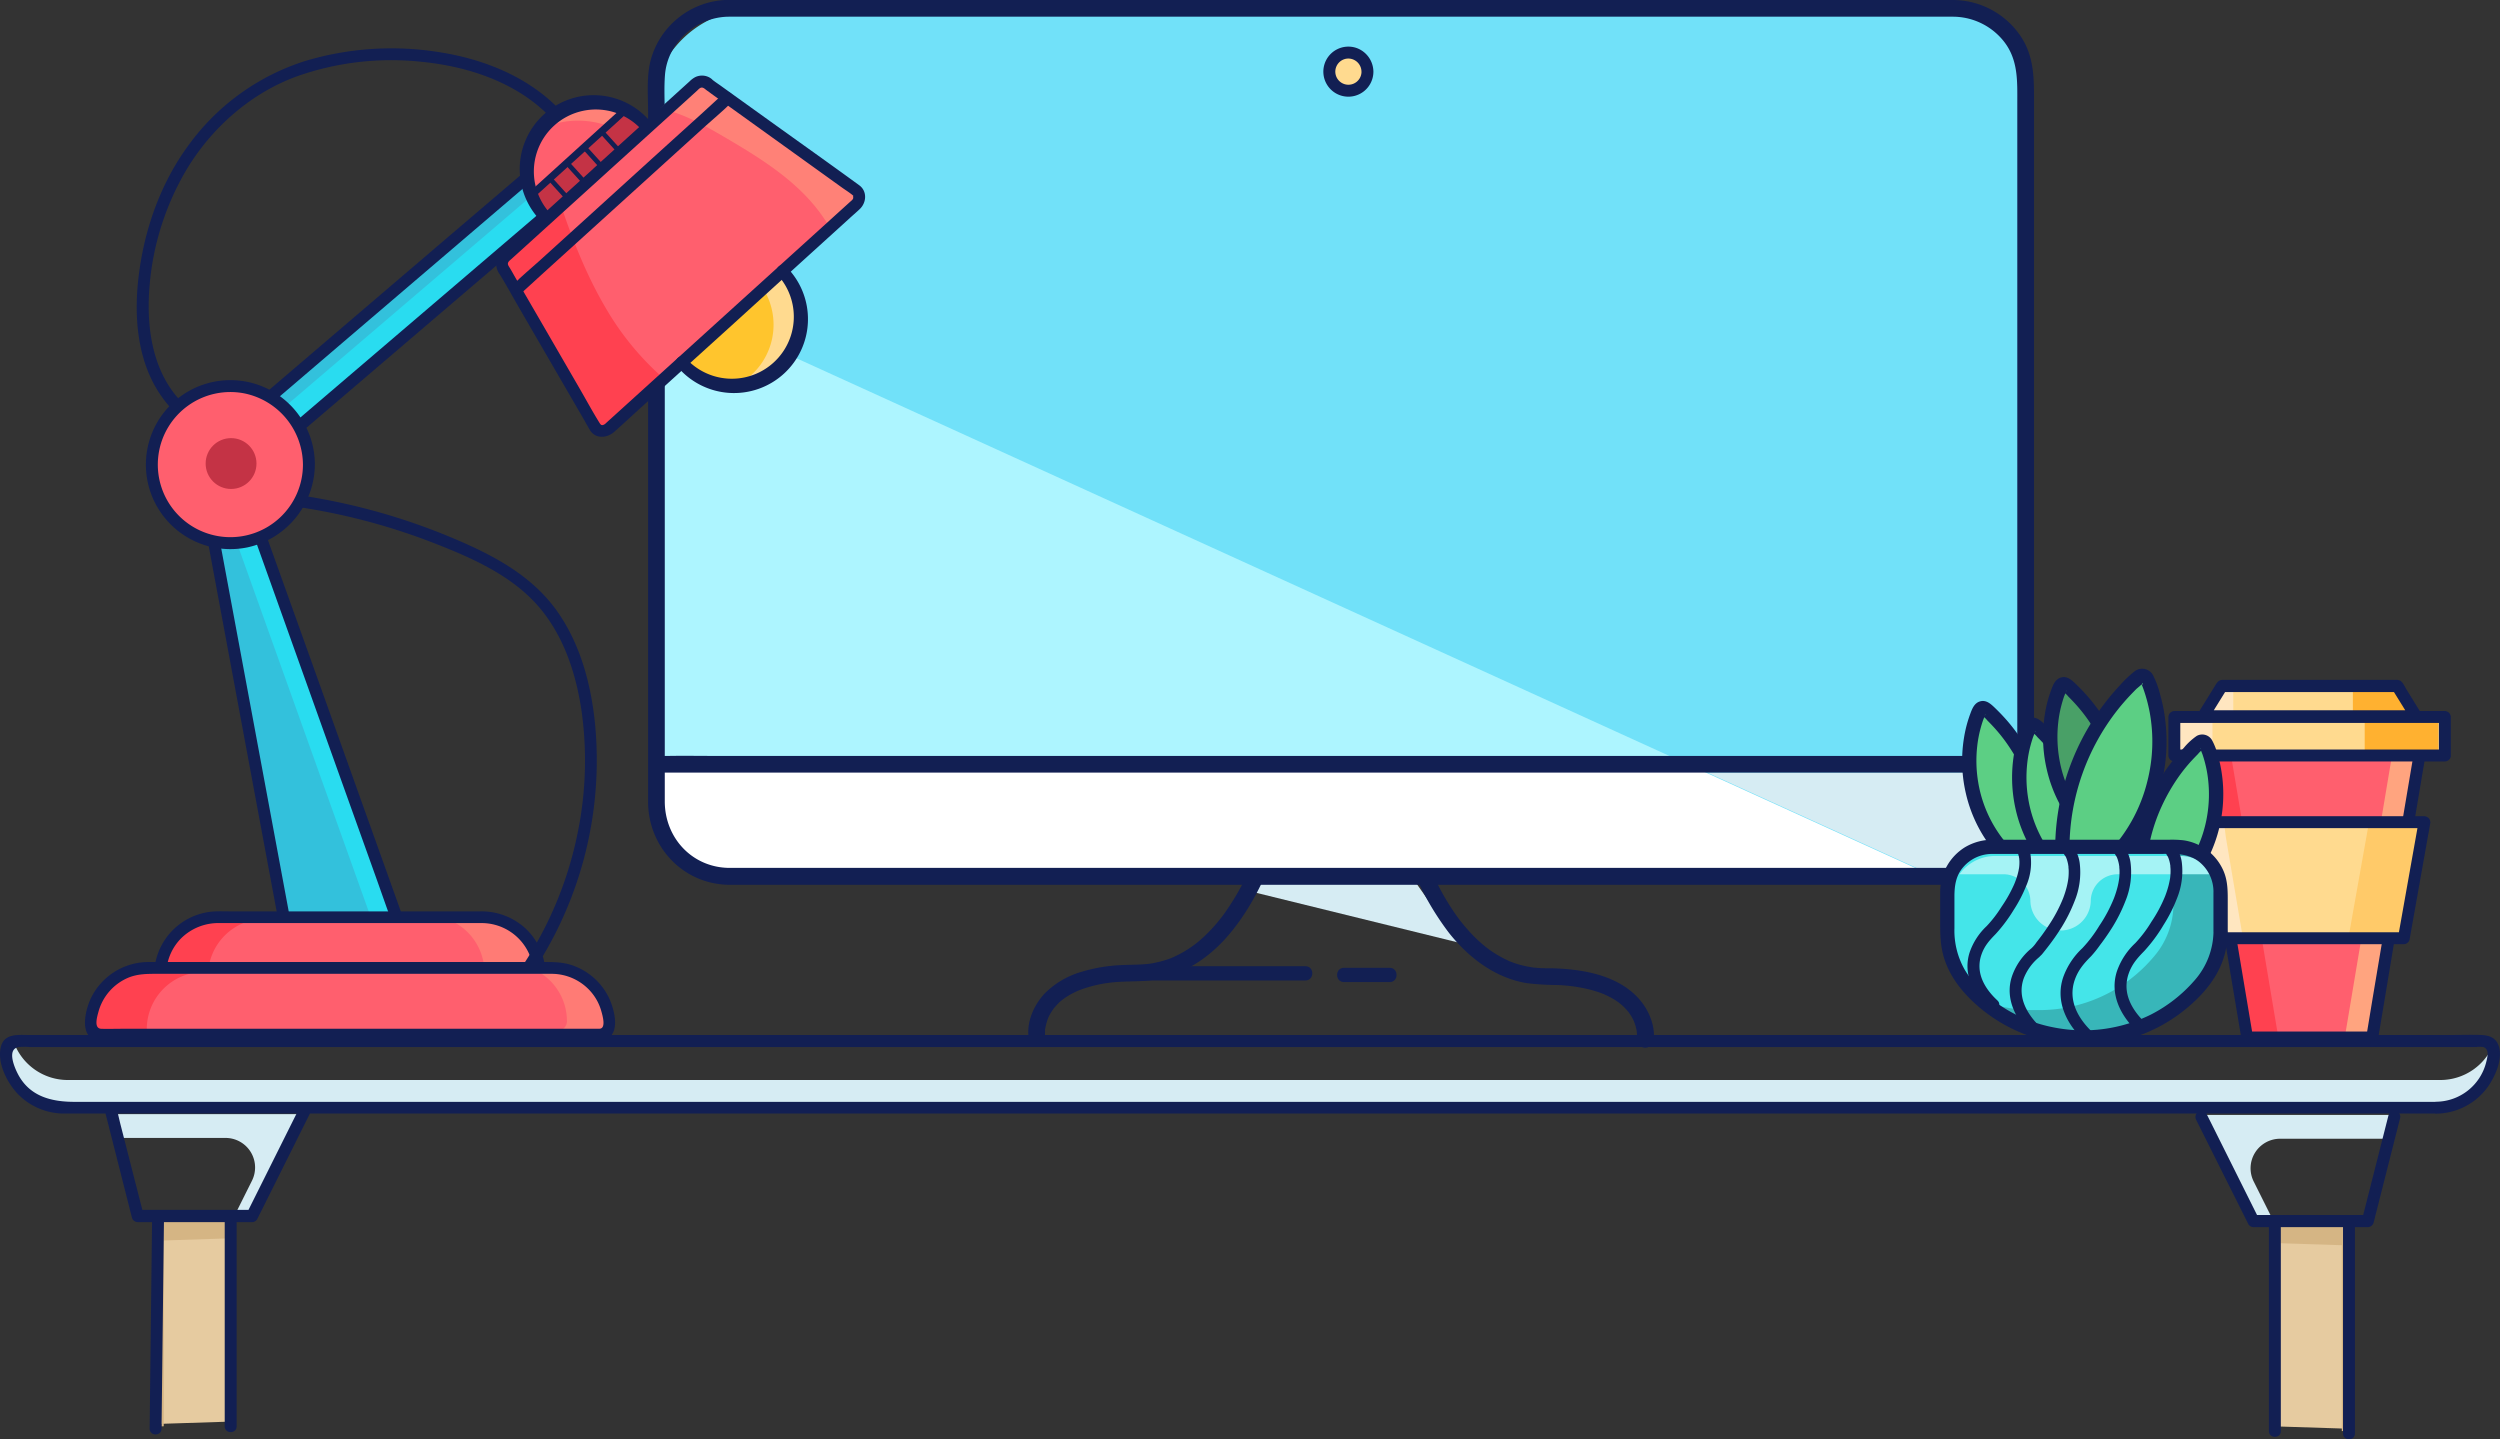 <svg xmlns="http://www.w3.org/2000/svg" viewBox="0 0 811.36 467.1"><rect x="0" y="0" width="811.36" height="467.1" fill="#333333" stroke="none"/><defs><style>.cls-1{fill:#ffda8f;}.cls-2{fill:#ffe6c0;}.cls-14,.cls-3{fill:#ffb130;}.cls-4{fill:#121f53;}.cls-5{fill:#ff5f6e;}.cls-6{fill:#ffa47f;}.cls-7{fill:#ff4150;}.cls-8{fill:#d6ecf3;}.cls-9{fill:#adf5ff;}.cls-10{fill:#fff;}.cls-11{fill:#71e1f9;}.cls-12{fill:#e6cba0;}.cls-13{fill:#d5b584;}.cls-14,.cls-20{opacity:0.4;}.cls-15{fill:#29dcf0;}.cls-16{fill:#33c1dc;}.cls-17{fill:#ffc52d;}.cls-18{opacity:0.5;}.cls-19{fill:#c43345;}.cls-21{fill:#5ccf84;}.cls-22{fill:#49a067;}.cls-23{fill:#44e5e9;}.cls-24{fill:#38b6b9;}.cls-25{fill:#a5f3f5;}</style></defs><title>Asset 410</title><g id="Layer_2" data-name="Layer 2"><g id="Layer_1-2" data-name="Layer 1"><polygon class="cls-1" points="784.05 232.46 715.07 232.46 720.34 222.63 778.98 222.63 784.05 232.46"/><polygon class="cls-2" points="719.12 224.15 716.29 233.97 724.79 233.97 724.79 224.15 719.12 224.15"/><polygon class="cls-3" points="763.61 222.93 763.61 232.76 782.4 232.76 779.56 222.93 763.61 222.93"/><path class="cls-4" d="M784,230.52h-69l1.67,2.91,6.08-9.82-1.67,1H778l-1.67-1,6.08,9.82c1.31,2.11,4.65.17,3.34-2l-4.7-7.59c-.54-.87-1.15-2.39-2.07-2.93a3,3,0,0,0-1.63-.26H722.64c-.48,0-1,0-1.44,0-1.42.08-1.92,1.28-2.58,2.33l-5.23,8.45a2,2,0,0,0,1.67,2.91h69C786.53,234.39,786.54,230.52,784,230.52Z"/><polygon class="cls-5" points="785.56 240.79 770.38 331.38 769.48 336.71 728.89 336.71 727.97 331.19 712.78 240.6 770.38 240.42 770.38 240.74 785.56 240.79"/><polygon class="cls-6" points="771.15 240.74 771.15 240.42 761.87 240.45 761.87 240.74 777.05 240.79 761.87 331.38 760.97 336.71 770.25 336.71 771.15 331.38 786.33 240.79 771.15 240.74"/><polygon class="cls-7" points="723.35 240.86 770.89 240.71 770.89 240.68 713.3 240.86 728.48 331.45 729.41 336.97 739.47 336.97 738.54 331.45 723.35 240.86"/><polygon class="cls-8" points="404.67 289.01 473.13 305.85 440.67 259.67 404.67 289.01"/><path class="cls-4" d="M412.34,262.27a94.14,94.14,0,0,1-3.87,12.8q-.52,1.41-1.07,2.8-.3.75-.61,1.5c-.08.2-.26.61-.07.17l-.4.93q-1.38,3.18-3,6.25c-1.12,2.16-2.34,4.27-3.65,6.32q-1,1.54-2,3-.52.72-1.05,1.43l-.31.4s.23-.29,0,0l-.71.89a52,52,0,0,1-5,5.36q-.7.64-1.42,1.25l-.68.56c-.11.09-.82.64-.44.36q-1.5,1.15-3.11,2.14a35.27,35.27,0,0,1-3.21,1.76,20.82,20.82,0,0,1-3,1.23,32,32,0,0,1-3.76,1,20.47,20.47,0,0,1-3.4.5c-3.58.28-7.17.13-10.75.52A50.83,50.83,0,0,0,351,315.4a27.61,27.61,0,0,0-12,7.08c-3.28,3.52-5.57,8.52-5.26,13.42,0,.07,0,.15,0,.22a2.79,2.79,0,0,0,2.71,2.71,2.72,2.72,0,0,0,2.71-2.71,7.49,7.49,0,0,1,0-.88c0-.33,0-.66,0-1s.05-.39.06-.59-.14.82,0,.26c0-.13,0-.26.06-.39a21,21,0,0,1,.93-3.24c.12-.34-.3.63,0,0l.18-.38q.25-.52.54-1t.56-.9l.31-.45c.08-.11.49-.65.22-.31s.14-.16.21-.24l.39-.45q.45-.5.93-1t1-.88c.11-.09.78-.62.22-.19l.66-.48a24,24,0,0,1,2.73-1.65c.5-.26,1-.5,1.52-.73l.26-.11.15-.06,1-.38a42.17,42.17,0,0,1,8.68-2.09c3.59-.49,7.24-.41,10.87-.59,10.76-.54,20.22-6.09,27.28-14,6.53-7.34,11.18-16.12,14.79-25.2a93.2,93.2,0,0,0,4.85-15.26l.05-.24a2.77,2.77,0,0,0-1.89-3.33,2.73,2.73,0,0,0-3.33,1.89Z"/><path class="cls-4" d="M452.88,264.83a94,94,0,0,0,3.84,12.71,91.76,91.76,0,0,0,13.5,25.17c6.3,8,15,14.68,25.26,16.36a85.08,85.08,0,0,0,9.9.61,52.6,52.6,0,0,1,9.88,1.31,38,38,0,0,1,4.15,1.23l.87.33a2.46,2.46,0,0,1,.41.17c.55.25,1.1.51,1.64.79a24,24,0,0,1,2.73,1.65l.66.48c-.42-.32-.05,0,.15.13.36.31.71.61,1.05.94s.59.59.87.9l.4.45c.09.11.52.65.26.31s.12.16.18.25l.31.45q.34.5.64,1t.47.89l.21.44c.28.58-.14-.41,0,0,.2.57.42,1.12.58,1.71a16,16,0,0,1,.36,1.59c.08.45,0,.81,0,0a5.81,5.81,0,0,0,.06.63c0,.55,0,1.1,0,1.65a2,2,0,0,1,0,.22A2.72,2.72,0,0,0,534,340a2.77,2.77,0,0,0,2.71-2.71c.44-3.86-1.18-8.27-3.39-11.35-6.6-9.21-19-11.41-29.58-11.69-1.61,0-3.22,0-4.82-.13l-1-.09-.54-.06c.06,0,.37.05.05,0q-1-.15-2-.35a32,32,0,0,1-3.76-1c-.57-.19-1.12-.41-1.68-.63a2.5,2.5,0,0,1-.41-.18l-1-.48a36.56,36.56,0,0,1-6.2-3.85c.38.29-.36-.29-.44-.36l-.58-.48q-.77-.65-1.52-1.34-1.35-1.24-2.6-2.59t-2.5-2.87l-.56-.69c-.27-.34.08.12-.28-.36s-.76-1-1.13-1.53c-1.43-2-2.76-4.09-4-6.23s-2.28-4.18-3.3-6.33q-.74-1.56-1.43-3.15l-.31-.72.06.14-.17-.41q-.31-.75-.61-1.5a143.39,143.39,0,0,1-4.89-15.36c0-.08,0-.16-.05-.24a2.71,2.71,0,0,0-5.22,1.44Z"/><path class="cls-4" d="M367.75,318.21h55.9c3,0,3-4.64,0-4.64h-55.9c-3,0-3,4.64,0,4.64Z"/><path class="cls-4" d="M436.2,318.73H451c3,0,3-4.64,0-4.64H436.2c-3,0-3,4.64,0,4.64Z"/><rect class="cls-9" x="214.72" y="2.89" width="444.37" height="281.67" rx="33.87" ry="33.87"/><path class="cls-10" d="M656.66,250.22v15.6c.49,16-15.29,16.69-34,16.69H246.26c-18.68,0-30.5.48-34-16.69v-15.6Z"/><path class="cls-11" d="M655.72,36.86V250.59c3,26.7-12.51,31-28.73,33.56L211.35,94.79V36.86a34.07,34.07,0,0,1,34-34H621.75C640.43,2.89,660.24,5.81,655.72,36.86Z"/><path class="cls-8" d="M809.36,338.62A18.63,18.63,0,0,1,792,350.51H21.94A18.63,18.63,0,0,1,4.63,338.62a3.09,3.09,0,0,0-1.25,2.48h0a18.62,18.62,0,0,0,18.56,18.56H792a18.62,18.62,0,0,0,18.56-18.56h0A3.09,3.09,0,0,0,809.36,338.62Z"/><path class="cls-4" d="M790.69,357.6H24.28c-7.48,0-14.72-1.66-18.55-9.19-1.32-2.6-3.41-8,.36-8.6a23.41,23.41,0,0,1,3.62,0H803.62a8.65,8.65,0,0,1,2.33,0c2.06.7,1.33,3.34.91,5a16.92,16.92,0,0,1-16.17,12.75c-2.48.08-2.49,3.94,0,3.87a20.94,20.94,0,0,0,15.88-7.6c2.84-3.48,6.16-10.27,4.19-14.85-1-2.39-3.21-3-5.5-3.08-3.28-.11-6.58,0-9.86,0H9.43c-3.57,0-8.13-.63-9.19,4-1.17,5.14,2.08,11.48,5.5,15.1a21,21,0,0,0,14.85,6.4c.53,0,1.07,0,1.6,0,11.21,0,22.43,0,33.64,0H790.69C793.18,361.47,793.19,357.6,790.69,357.6Z"/><polyline class="cls-12" points="50.82 394.85 50.82 462.14 74.86 461.37 74.86 394.08"/><polygon class="cls-13" points="53.14 402.59 76.41 401.84 76.41 394.85 52.37 395.63 52.37 462.92 53.14 462.89 53.14 402.59"/><path class="cls-8" d="M35.32,361.58l2,7.73H73.2a9.59,9.59,0,0,1,8.58,13.87L75.63,395.5H81L98,361.58Z"/><path class="cls-4" d="M34.23,361.32,41.76,391l1.07,4.22a2,2,0,0,0,1.86,1.42H81.82a1.92,1.92,0,0,0,1.67-1L98.29,366l2.13-4.26c1.11-2.22-2.23-4.18-3.34-2l-14.8,29.65-2.13,4.26,1.67-1H44.7l1.86,1.42L39,364.52,38,360.3c-.61-2.41-4.34-1.39-3.73,1Z"/><path class="cls-4" d="M49.35,396.38l-.27,22.75-.42,36.24-.1,8.29c0,2.49,3.84,2.54,3.87,0L52.69,441l.42-36.24.1-8.29c0-2.49-3.84-2.54-3.87,0Z"/><path class="cls-4" d="M72.93,395.63v67.29c0,2.49,3.87,2.49,3.87,0V395.63c0-2.49-3.87-2.49-3.87,0Z"/><polyline class="cls-12" points="762.34 396.4 762.34 463.69 738.3 462.92 738.3 395.63"/><polygon class="cls-13" points="760.02 404.13 736.75 403.39 736.75 396.4 760.79 397.17 760.79 464.46 760.02 464.44 760.02 404.13"/><path class="cls-8" d="M777.84,361.84l-2,7.73H740a9.59,9.59,0,0,0-8.58,13.87l6.15,12.31h-5.42l-16.93-33.91Z"/><path class="cls-4" d="M775.2,361.84l-7.53,29.69-1.07,4.22,1.86-1.42H731.34l1.67,1-14.8-29.65-2.13-4.26c-1.11-2.23-4.45-.27-3.34,2L727.54,393l2.13,4.26a1.92,1.92,0,0,0,1.67,1h37.13a2,2,0,0,0,1.86-1.42l7.53-29.69,1.07-4.22c.61-2.41-3.12-3.44-3.73-1Z"/><path class="cls-4" d="M760.41,397.95v67.29c0,2.49,3.87,2.49,3.87,0V397.95c0-2.49-3.87-2.49-3.87,0Z"/><path class="cls-4" d="M736.36,397.17v67.29c0,2.49,3.87,2.49,3.87,0V397.17c0-2.49-3.87-2.49-3.87,0Z"/><path class="cls-4" d="M784.08,240.28l-1.68,10-4,23.73-4.63,27.63-3.69,22L768.37,334,768,336.2l1.86-1.42H729.28l1.86,1.42-1.8-10.74-3.45-20.6-4.62-27.57-4.15-24.77-1.39-8.3c-.22-1.29-.32-2.68-.66-3.95,0-.06,0-.12,0-.18l-1.86,2.45,19.44-.06,31-.1,7.15,0-1.93-1.93v.32a2,2,0,0,0,1.93,1.93l15.18,0c2.49,0,2.49-3.86,0-3.87l-15.18,0,1.93,1.93v-.32a2,2,0,0,0-1.93-1.93l-19.44.06-31,.1-7.15,0a2,2,0,0,0-1.86,2.45L713,251.2l4,23.64,4.65,27.75,3.7,22.07,1.75,10.43.36,2.14a1.94,1.94,0,0,0,1.86,1.42h40.59a2,2,0,0,0,1.86-1.42l1.78-10.62L777,305.85l4.6-27.46,4.13-24.65c.68-4.08,1.41-8.16,2.05-12.25l0-.18C788.22,238.87,784.49,237.82,784.08,240.28Z"/><rect class="cls-1" x="705.67" y="232.69" width="87.79" height="12.5"/><rect class="cls-2" x="707.21" y="234.62" width="10.83" height="12.5"/><rect class="cls-3" x="767.45" y="233.07" width="23.91" height="12.5"/><path class="cls-4" d="M793.45,243.26H705.67l1.93,1.93v-12.5l-1.93,1.93h87.79l-1.93-1.93v12.5c0,2.49,3.87,2.49,3.87,0v-12.5a2,2,0,0,0-1.93-1.93H705.67a2,2,0,0,0-1.93,1.93v12.5a2,2,0,0,0,1.93,1.93h87.79C795.94,247.12,795.94,243.26,793.45,243.26Z"/><polygon class="cls-1" points="713.61 270.84 719.28 304.36 780.12 304.36 786.83 266.72 713.09 266.72 713.61 270.84"/><polygon class="cls-14" points="768.78 267.23 762.08 304.87 779.09 304.87 785.79 267.23 768.78 267.23"/><polygon class="cls-2" points="721.86 267.49 715.15 267.49 715.67 271.62 721.34 305.13 728.04 305.13 722.37 271.62 721.86 267.49"/><path class="cls-4" d="M711.74,271.49l5,29.29.72,4.23a1.94,1.94,0,0,0,1.86,1.42h60.85A2,2,0,0,0,782,305l5.87-33,.83-4.65a2,2,0,0,0-1.86-2.45H713.09a1.94,1.94,0,0,0-1.93,1.93l.52,4.13a2,2,0,0,0,1.93,1.93,2,2,0,0,0,1.93-1.93l-.52-4.13-1.93,1.93h73.74L785,266.33l-5.87,33-.83,4.65,1.86-1.42H719.28l1.86,1.42-5-29.29-.72-4.23C715.06,268,711.33,269,711.74,271.49Z"/><path class="cls-8" d="M554.06,250.73h86.65a44,44,0,0,0,8.68,24.62h-1.47a14.4,14.4,0,0,0-12.58,7.45c-3.28.18-6.78.21-10.4.22Z"/><path class="cls-4" d="M634,281.67H247.71c-3.61,0-7.22,0-10.83,0-12.1,0-21.12-9.63-21.13-21.57q0-9,0-18V37.7c0-4.44-.28-9,.07-13.42.85-10.6,10.16-18.74,20.64-18.86H633.63a21.16,21.16,0,0,1,16.17,7.36c5.3,6.16,4.9,13.42,4.9,20.86V258.28c0,1.51.05,3-.07,4.54-.87,10.62-10.15,18.72-20.63,18.86-3.48,0-3.49,5.46,0,5.41a26.53,26.53,0,0,0,25-18.53,32,32,0,0,0,1.13-9.59V33.64c0-7.86.21-15.44-4.63-22.31A26.6,26.6,0,0,0,633.87,0H238.29c-1,0-2.06,0-3.08,0a26.47,26.47,0,0,0-24.07,19.65c-1.35,5.33-.81,11.35-.81,16.8V242q0,9.08,0,18.16c0,14.71,11.37,26.81,26.28,27,3.26,0,6.52,0,9.77,0H634C637.47,287.09,637.48,281.67,634,281.67Z"/><circle class="cls-1" cx="437.74" cy="23.08" r="6.19"/><path class="cls-4" d="M441.87,23.21A4.25,4.25,0,1,1,437.61,19a4.3,4.3,0,0,1,4.25,4.25c.07,2.48,3.94,2.49,3.87,0a8.26,8.26,0,0,0-5.43-7.66,8.12,8.12,0,0,0-9.65,11.85,8.12,8.12,0,0,0,15.08-4.19C445.8,20.72,441.94,20.72,441.87,23.21Z"/><rect class="cls-15" x="60.2" y="92.52" width="146.1" height="13.4" transform="translate(-32.51 110.35) rotate(-40.51)"/><rect class="cls-16" x="57.51" y="93.51" width="146.1" height="5.11" transform="translate(-31.11 107.84) rotate(-40.51)"/><path class="cls-4" d="M83.69,149.62,75,139.44v2.73l11-9.43L112.6,110l32.07-27.4,27.72-23.69,9.14-7.81c1.42-1.22,3-2.36,4.34-3.71.06-.06.13-.11.19-.16h-2.73L192,57.45V54.71l-11,9.43L154.41,86.86l-32.07,27.4L94.62,137.94l-9.14,7.81c-1.44,1.23-3,2.4-4.34,3.71l-.19.16c-1.9,1.62.85,4.34,2.73,2.73l11-9.43,26.59-22.72,32.07-27.4L181.1,69.12l9.14-7.81c1.44-1.23,3-2.4,4.34-3.71l.19-.16a2,2,0,0,0,0-2.73l-8.7-10.18a2,2,0,0,0-2.73,0l-11,9.43L145.71,76.67l-32.07,27.4L85.92,127.76l-9.14,7.81c-1.44,1.23-3,2.4-4.34,3.71l-.19.16a2,2,0,0,0,0,2.73L81,152.36C82.57,154.25,85.3,151.51,83.69,149.62Z"/><rect class="cls-15" x="92.71" y="161.39" width="13.4" height="146.1" transform="translate(-73.14 47.16) rotate(-19.68)"/><polygon class="cls-16" points="122.5 303.76 95.36 314.41 68.5 167.91 73.31 166.19 122.5 303.76"/><path class="cls-4" d="M129.16,298.59,99,310.91l-4.31,1.76L97.09,314,94.37,299.4l-6.53-35.13-7.9-42.51L73.1,185l-2.25-12.12c-.35-1.89-.56-3.9-1.07-5.76,0-.08,0-.17,0-.25l-1.35,2.38L81,164.75l-2.38-1.35,4.89,13.66L95.28,210l14.2,39.72L121.76,284c2,5.56,3.9,11.16,6,16.69l.08.24c.83,2.33,4.57,1.32,3.73-1l-4.89-13.66-11.78-32.93-14.2-39.72L88.4,179.3c-2-5.56-3.9-11.16-6-16.69l-.08-.24A2,2,0,0,0,80,161l-12.61,4.51A2,2,0,0,0,66,167.91l2.72,14.63,6.53,35.13,7.9,42.51L90,296.93,92.25,309c.35,1.91.61,3.87,1.07,5.76,0,.08,0,.17,0,.25a1.94,1.94,0,0,0,2.38,1.35l30.14-12.32,4.31-1.76a2,2,0,0,0,1.35-2.38A2,2,0,0,0,129.16,298.59Z"/><path class="cls-17" d="M253.33,87.22a22,22,0,0,1-32.66,29.61"/><path class="cls-1" d="M253.85,87.22l-6.51,5.91a22.06,22.06,0,0,1-6.15,30.63,22,22,0,0,0,12.67-36.54Z"/><path class="cls-5" d="M177.81,71.23a22,22,0,1,1,32.66-29.61"/><g class="cls-18"><path class="cls-6" d="M211.25,40.84l-5,4.52A40.69,40.69,0,0,0,198,41.11a28.72,28.72,0,0,0-19.13-.6c.39-.41.79-.81,1.22-1.19A22,22,0,0,1,211.25,40.84Z"/></g><path class="cls-5" d="M194.55,56l31.71-28.75a3.1,3.1,0,0,1,4.37.21l48,34.47a3.1,3.1,0,0,1-.21,4.37l-40.11,36.37L198.16,139a3.1,3.1,0,0,1-4.37-.21l-29.62-51.1a3.1,3.1,0,0,1,.21-4.37l31.71-28.75"/><path class="cls-19" d="M209.45,40.07,176.78,69.68a22,22,0,0,1-4-6.16l30.87-28A22,22,0,0,1,209.45,40.07Z"/><g class="cls-18"><path class="cls-6" d="M276.57,65l-8.15,7.39q-1.33-2.1-2.85-4.1C257.65,58,246.25,51,235,44.41c-5.87-3.43-11.85-6.83-18.4-8.62-.78-.21-1.58-.4-2.37-.56L224.46,26a3.1,3.1,0,0,1,4.37.21l48,34.47A3.1,3.1,0,0,1,276.57,65Z"/></g><path class="cls-7" d="M216,123.36,198.67,139a3.1,3.1,0,0,1-4.37-.21L164.68,87.73a3.1,3.1,0,0,1,.21-4.37l17.46-15.83c3.84,11.26,8.25,22.3,14.29,32.52A90.92,90.92,0,0,0,216,123.36Z"/><path class="cls-4" d="M195.41,57.37,221.2,34l5.09-4.62a7.2,7.2,0,0,1,.82-.74c.91-.59,1.52.14,2.23.66,3.35,2.46,6.75,4.85,10.12,7.28l33.77,24.27c1.18.85,2.5,1.64,3.6,2.59.07.06.19.1.25.18-.2-.29-.15,0-.19.08s.06.45,0,.65a1.28,1.28,0,0,1-.4.62c-.18.2-.41.37-.61.55l-11.2,10.15L236.94,100.8l-20.8,18.86-15.22,13.8-4.14,3.75a3.19,3.19,0,0,1-.7.57c-.74.35-1,.19-1.36-.3-2.33-3.71-4.41-7.6-6.61-11.39L176.8,106.55l-9.38-16.18c-.67-1.15-1.3-2.34-2-3.47-.51-.81-.93-1.37-.16-2.19.27-.28.59-.53.87-.79l28.22-25.58,2.6-2.36c1.85-1.68-.89-4.4-2.73-2.73L167.66,77.31,163,81.57a6.18,6.18,0,0,0-1.57,2,5.59,5.59,0,0,0,.65,5.3c2.18,3.48,4.13,7.13,6.2,10.69l21.26,36.66c.67,1.16,1.3,2.37,2,3.49,1.82,2.83,5.52,2.46,7.76.48,3.56-3.15,7-6.39,10.57-9.59l28.7-26L260.12,85l15.31-13.89C276.62,70,277.83,69,279,67.88c2.24-2.09,2.51-5.81-.12-7.74-9.59-7-19.34-13.9-29-20.84L234.26,28.08c-1-.74-2.11-1.43-3.1-2.23l-.07-.05c.13.1.18.1,0-.06a5.45,5.45,0,0,0-.83-.59,5.07,5.07,0,0,0-4.6-.13,7.69,7.69,0,0,0-1.83,1.36L195.38,52.17l-2.71,2.46c-1.85,1.68.89,4.4,2.73,2.73Z"/><line class="cls-10" x1="167.87" y1="93.73" x2="236.15" y2="31.82"/><path class="cls-4" d="M169.24,95.1,176,88.92l16.26-14.74,19.76-17.92,17-15.42c2.76-2.5,5.71-4.89,8.32-7.55l.12-.11c1.85-1.68-.89-4.4-2.73-2.73L228,36.63,211.72,51.37,192,69.29l-17,15.42c-2.76,2.5-5.71,4.89-8.32,7.55l-.12.11c-1.85,1.68.89,4.4,2.73,2.73Z"/><path class="cls-4" d="M178.41,69.09a20.11,20.11,0,1,1,29.93-26.88c1.69,1.83,4.42-.91,2.73-2.73a24,24,0,1,0-35.4,32.35c1.66,1.86,4.39-.88,2.73-2.73Z"/><path class="cls-4" d="M252.48,89.36a20.11,20.11,0,1,1-29.93,26.88c-1.69-1.83-4.42.91-2.73,2.73a24,24,0,1,0,35.4-32.35c-1.66-1.86-4.39.88-2.73,2.73Z"/><path class="cls-4" d="M173.67,63.77l26.55-24.07L204,36.23c1.11-1-.54-2.64-1.64-1.64L175.84,58.67,172,62.13c-1.11,1,.54,2.64,1.64,1.64Z"/><path class="cls-4" d="M178,58.62l5.28,5.83c.67.74,1.76-.36,1.09-1.09l-5.28-5.83c-.67-.74-1.76.36-1.09,1.09Z"/><path class="cls-4" d="M183.57,53.54l5.28,5.83c.67.74,1.76-.36,1.09-1.09l-5.28-5.83c-.67-.74-1.76.36-1.09,1.09Z"/><path class="cls-4" d="M189.17,48.46l5.28,5.83c.67.74,1.76-.36,1.09-1.09l-5.28-5.83c-.67-.74-1.76.36-1.09,1.09Z"/><path class="cls-4" d="M194.78,43.38l5.28,5.83c.67.74,1.76-.36,1.09-1.09l-5.28-5.83c-.67-.74-1.76.36-1.09,1.09Z"/><circle class="cls-5" cx="74.57" cy="151.2" r="25.49"/><path class="cls-4" d="M98.32,150.79a23.55,23.55,0,1,1-18.93-23.1,23.77,23.77,0,0,1,18.93,23.1c0,2.49,3.88,2.49,3.87,0a27.42,27.42,0,1,0-21.94,26.87,27.75,27.75,0,0,0,21.94-26.87C102.21,148.3,98.34,148.3,98.32,150.79Z"/><circle class="cls-19" cx="74.99" cy="150.44" r="8.25"/><path class="cls-4" d="M58.5,130c-9.31-10-11.09-24.48-9.93-37.54A88.11,88.11,0,0,1,61.1,54.12C69.27,41,81.53,30.27,96.1,24.87a91.81,91.81,0,0,1,40.72-4.81c13.3,1.31,27.1,5.49,37.57,14.08q1.91,1.57,3.66,3.32c1.76,1.76,4.5-1,2.73-2.73-10.14-10.11-24.13-15.59-38.09-17.78a97.6,97.6,0,0,0-43.56,2.82,74.62,74.62,0,0,0-38.05,27.5C52.49,59,47.3,73.19,45.28,87.51c-2,13.87-1.17,29.5,7.25,41.28a39.21,39.21,0,0,0,3.23,4c1.7,1.82,4.43-.92,2.73-2.73Z"/><path class="cls-5" d="M171.67,319.57H54.88a3.1,3.1,0,0,1-3.09-3.09h0a18.56,18.56,0,0,1,18.56-18.56H156.2a18.56,18.56,0,0,1,18.56,18.56h0A3.1,3.1,0,0,1,171.67,319.57Z"/><path class="cls-7" d="M67.51,316.73h0a18.56,18.56,0,0,1,18.56-18.56h-16a18.56,18.56,0,0,0-18.56,18.56h0a3.1,3.1,0,0,0,3.09,3.09h16A3.1,3.1,0,0,1,67.51,316.73Z"/><g class="cls-20"><path class="cls-6" d="M157.23,315.7h0a18.56,18.56,0,0,0-18.56-18.56h16a18.56,18.56,0,0,1,18.56,18.56h0a3.1,3.1,0,0,1-3.09,3.09h-16A3.1,3.1,0,0,0,157.23,315.7Z"/></g><path class="cls-4" d="M171.93,317.38H69.59c-4.73,0-9.51.21-14.24,0-1.77-.08-1.42-2-1.25-3.3a16.68,16.68,0,0,1,4.63-9.5,17.18,17.18,0,0,1,12.57-5h79.81c1.75,0,3.5,0,5.26,0a16.87,16.87,0,0,1,15.14,9.53A16.24,16.24,0,0,1,173,314c.14,1.06.62,3.3-1,3.39-2.48.13-2.49,4,0,3.87a5.15,5.15,0,0,0,4.8-3.54c.57-1.87.13-4.18-.28-6a20.45,20.45,0,0,0-5.85-10.29,21.09,21.09,0,0,0-14.73-5.65H74.47c-1.87,0-3.78-.09-5.65.08A20.74,20.74,0,0,0,51.07,310c-1.15,3.55-2.13,9.2,2.28,10.9a6.48,6.48,0,0,0,2.41.35H171.93C174.42,321.25,174.42,317.38,171.93,317.38Z"/><path class="cls-5" d="M194.27,336.07H32.19A3.1,3.1,0,0,1,29.1,333h0a18.56,18.56,0,0,1,18.56-18.56H178.8A18.56,18.56,0,0,1,197.36,333h0A3.1,3.1,0,0,1,194.27,336.07Z"/><g class="cls-20"><path class="cls-6" d="M178.64,312.87H165.39A18.56,18.56,0,0,1,184,331.43h0a3.1,3.1,0,0,1-3.09,3.09h13.25a3.1,3.1,0,0,0,3.09-3.09h0A18.56,18.56,0,0,0,178.64,312.87Z"/></g><path class="cls-7" d="M47.64,334h0A18.56,18.56,0,0,1,66.2,315.44H48A18.56,18.56,0,0,0,29.46,334h0a3.1,3.1,0,0,0,3.09,3.09H50.73A3.1,3.1,0,0,1,47.64,334Z"/><path class="cls-4" d="M194.62,333.88H39.19c-2.11,0-4.25.09-6.36,0-2.49-.11-1.28-4-.87-5.53a16.79,16.79,0,0,1,9.57-11c3.19-1.35,6.42-1.3,9.77-1.3H179.15a16.87,16.87,0,0,1,12.78,6,16.38,16.38,0,0,1,3.27,6.28c.32,1.17,1.59,5.41-.58,5.53-2.48.13-2.49,4,0,3.87,7.35-.4,5-9.83,2.92-14.08a20.64,20.64,0,0,0-12-10.43c-3.29-1.1-6.63-1-10-1H48.5a20.78,20.78,0,0,0-19.15,12.06c-1.87,4.19-3.89,13.17,3.21,13.46.42,0,.85,0,1.27,0H194.62C197.11,337.75,197.11,333.88,194.62,333.88Z"/><path class="cls-4" d="M97.47,164.66A204.06,204.06,0,0,1,140.16,176c12.52,4.84,25.83,10.59,34.76,21,8.13,9.49,12.13,21.91,13.87,34.1a116.41,116.41,0,0,1-1.38,39.52,120.72,120.72,0,0,1-17.15,41.82c-1.36,2.09,2,4,3.34,2a124.15,124.15,0,0,0,19.54-79.29c-1.26-12.83-4.7-25.9-12.18-36.58-8.19-11.68-20.66-18.28-33.5-23.72A205.26,205.26,0,0,0,98.5,160.93a2,2,0,0,0-2.38,1.35,2,2,0,0,0,1.35,2.38Z"/><path class="cls-4" d="M215.18,250.75H638.33c5.71,0,11.44.11,17.15,0h.75c3.48,0,3.49-5.41,0-5.41H233.08c-5.71,0-11.44-.11-17.15,0h-.75c-3.48,0-3.49,5.41,0,5.41Z"/><path class="cls-21" d="M650.36,277.85a43.75,43.75,0,0,1-8.29-45c.28-.69.72-1.48,1.46-1.52a2,2,0,0,1,1.34.68,60.09,60.09,0,0,1,19.46,43.62"/><path class="cls-4" d="M652,274.66a41.06,41.06,0,0,1-10-20.86,42.16,42.16,0,0,1-.31-11.57,37.7,37.7,0,0,1,1-5.48q.39-1.5.9-3a14.06,14.06,0,0,0,.54-1.46c.2-.89.41,0-.26-.13l-1.17-.32a8.89,8.89,0,0,1,2.3,2q1,1,2,2.08a53.33,53.33,0,0,1,3.81,4.65,60.63,60.63,0,0,1,6,10.32A57.13,57.13,0,0,1,662,274.12c0,3,4.67,3,4.64,0a62.87,62.87,0,0,0-15.25-40.24q-1.75-2-3.69-3.89c-1.39-1.34-3-3-5.11-2.35-1.89.55-2.59,2.51-3.2,4.17a40.37,40.37,0,0,0-1.48,5,46.68,46.68,0,0,0,.1,20.68,45.33,45.33,0,0,0,10.69,20.43c2,2.21,5.3-1.08,3.28-3.28Z"/><path class="cls-21" d="M666.61,283.26a43.75,43.75,0,0,1-8.29-45c.28-.69.72-1.48,1.46-1.52a2,2,0,0,1,1.34.68,60.09,60.09,0,0,1,19.46,43.62"/><path class="cls-4" d="M668.25,280.07a41.06,41.06,0,0,1-10-20.86,42.16,42.16,0,0,1-.31-11.57,37.7,37.7,0,0,1,1-5.48q.39-1.5.9-3a14.06,14.06,0,0,0,.54-1.46c.2-.89.41,0-.26-.13l-1.17-.32a8.89,8.89,0,0,1,2.3,2q1,1,2,2.08a53.33,53.33,0,0,1,3.81,4.65,60.63,60.63,0,0,1,6,10.32,57.13,57.13,0,0,1,5.15,23.22c0,3,4.67,3,4.64,0a62.87,62.87,0,0,0-15.25-40.24q-1.75-2-3.69-3.89c-1.39-1.34-3-3-5.11-2.35-1.89.55-2.59,2.51-3.2,4.17a40.37,40.37,0,0,0-1.48,5,46.68,46.68,0,0,0,.1,20.68A45.33,45.33,0,0,0,665,283.36c2,2.21,5.3-1.08,3.28-3.28Z"/><path class="cls-22" d="M676.66,270.11a43.75,43.75,0,0,1-8.29-45c.28-.69.72-1.48,1.46-1.52a2,2,0,0,1,1.34.68,60.09,60.09,0,0,1,19.46,43.62"/><path class="cls-4" d="M678.3,266.92a41.06,41.06,0,0,1-10-20.86,42.16,42.16,0,0,1-.31-11.57,37.7,37.7,0,0,1,1-5.48q.39-1.5.9-3a14.06,14.06,0,0,0,.54-1.46c.2-.89.41,0-.26-.13l-1.17-.32a8.89,8.89,0,0,1,2.3,2q1,1,2,2.08a53.33,53.33,0,0,1,3.81,4.65,60.63,60.63,0,0,1,6,10.32,57.13,57.13,0,0,1,5.15,23.22c0,3,4.67,3,4.64,0a62.87,62.87,0,0,0-15.25-40.24q-1.75-2-3.69-3.89c-1.39-1.34-3-3-5.11-2.35-1.89.55-2.59,2.51-3.2,4.17a40.37,40.37,0,0,0-1.48,5,46.68,46.68,0,0,0,.1,20.68A45.33,45.33,0,0,0,675,270.21c2,2.21,5.3-1.08,3.28-3.28Z"/><path class="cls-21" d="M708,288.68a43.75,43.75,0,0,0,8.29-45c-.28-.69-.72-1.48-1.46-1.52a2,2,0,0,0-1.34.68A60.09,60.09,0,0,0,694,286.5"/><path class="cls-4" d="M709.66,288.77a46.47,46.47,0,0,0,11.27-38.64,41.27,41.27,0,0,0-1.11-4.91A22,22,0,0,0,718,240.4a3.67,3.67,0,0,0-5.08-1.55,20.73,20.73,0,0,0-4.19,3.88,61.93,61.93,0,0,0-11.93,18.18A62.56,62.56,0,0,0,691.73,285c0,3,4.61,3,4.64,0a57.13,57.13,0,0,1,5.15-23.22,60.53,60.53,0,0,1,6-10.32,53.48,53.48,0,0,1,3.81-4.65q1-1.07,2-2.08a8.89,8.89,0,0,1,2.3-2l-1.17.32c-.67.09-.46-.77-.26.13a14.06,14.06,0,0,0,.54,1.46q.51,1.47.9,3a37.7,37.7,0,0,1,1,5.48,42.16,42.16,0,0,1-.31,11.57,41.06,41.06,0,0,1-10,20.86c-2,2.2,1.26,5.49,3.28,3.28Z"/><path class="cls-21" d="M686.78,279.39c13.67-14.77,17.88-37.6,10.38-56.28-.35-.86-.9-1.85-1.83-1.9a2.51,2.51,0,0,0-1.68.86,75.21,75.21,0,0,0-24.36,54.6"/><path class="cls-4" d="M688.42,279.1a57.51,57.51,0,0,0,14-47.5,51.86,51.86,0,0,0-1.38-6.25,29.71,29.71,0,0,0-2.18-6,4,4,0,0,0-6.09-1.48,37,37,0,0,0-4.88,4.67A77.93,77.93,0,0,0,667,274.73c0,3,4.62,3,4.64,0A73,73,0,0,1,687.4,230.2q1.87-2.34,3.92-4.52,1-1.05,2-2.06c.25-.24,2.14-1.72,2.1-2,.27,1.4-.7-.36-.76-.26l.35.64c.15.34.27.7.4,1q.51,1.37.93,2.76a51.33,51.33,0,0,1,1.34,5.47,52.52,52.52,0,0,1-.76,22.29,51.15,51.15,0,0,1-11.79,22.23c-2,2.2,1.26,5.49,3.28,3.28Z"/><path class="cls-23" d="M720.83,303.71V290.62a14.41,14.41,0,0,0-14.37-14.37h-60a14.41,14.41,0,0,0-14.37,14.37V304a26.12,26.12,0,0,0,6.08,16.75h0a48.53,48.53,0,0,0,37.24,17.41h1.82a48.53,48.53,0,0,0,36.67-16.74l.5-.58A26.12,26.12,0,0,0,720.83,303.71Z"/><path class="cls-24" d="M707.49,274.19H704a14.23,14.23,0,0,1,1.38,6.12v13.08A26.12,26.12,0,0,1,699,310.5l-.5.58a48.53,48.53,0,0,1-36.67,16.74H660A48.51,48.51,0,0,1,646.92,326a48.53,48.53,0,0,0,29.56,10h1.82A48.53,48.53,0,0,0,715,319.33l.5-.58a26.12,26.12,0,0,0,6.38-17.11V288.56A14.41,14.41,0,0,0,707.49,274.19Z"/><path class="cls-25" d="M719.1,283.73H687.31a8.77,8.77,0,0,0-8.77,8.77,9.8,9.8,0,0,1-19.59,0,8.77,8.77,0,0,0-8.77-8.77H635.93a14.37,14.37,0,0,1,11.61-5.93h60A14.37,14.37,0,0,1,719.1,283.73Z"/><path class="cls-4" d="M723,302.29v-8.91c0-3.7.12-7.27-1.39-10.76a16.76,16.76,0,0,0-12.92-9.9,33.52,33.52,0,0,0-4.73-.19H647.06a17.57,17.57,0,0,0-9.38,2.46,17,17,0,0,0-8,14.23c0,3,0,6,0,8.94,0,4.1-.06,8.14,1.07,12.13,1.8,6.35,5.87,11.55,10.75,15.87a51.65,51.65,0,0,0,16.69,9.9,54.52,54.52,0,0,0,35.07.36A51.67,51.67,0,0,0,709.95,327c4.85-4.06,9.11-9,11.34-15a28.61,28.61,0,0,0,1.73-9.75c0-3-4.62-3-4.64,0a24.47,24.47,0,0,1-6.21,16,47.28,47.28,0,0,1-14.06,11,49.37,49.37,0,0,1-31.78,4.15A46.87,46.87,0,0,1,650,326.86c-4.78-3.11-9.47-7.24-12.39-12.19a25.66,25.66,0,0,1-3.31-13.4V291c0-3.5.45-6.82,2.86-9.58a12.33,12.33,0,0,1,9.4-4.28c4.09,0,8.18,0,12.27,0h41.86c4.47,0,9-.46,12.85,2.41a12.44,12.44,0,0,1,4.82,10.25v12.48C718.38,305.28,723,305.28,723,302.29Z"/><path class="cls-4" d="M654.49,276.08l.14.16c-.52-.53-.11-.15.06.16.07.12.12.25.19.36.26.45-.1-.37,0,.1a13.33,13.33,0,0,1,.37,1.28c0,.12,0,.24.07.35.08.39,0-.14,0,0,0,.33.06.65.07,1a13.73,13.73,0,0,1-.1,2.06c0-.37,0,.23-.05.33s-.07.39-.11.59c-.09.46-.21.91-.33,1.36a25,25,0,0,1-1.08,3.09,44.43,44.43,0,0,1-4.15,7.39,39.27,39.27,0,0,1-4.8,6.24,21.09,21.09,0,0,0-5.53,8.53c-2.26,7,1.19,13.61,6.28,18.34,1.82,1.69,4.56-1,2.73-2.73-4.25-3.95-7.21-9.13-5.16-14.95,1-2.85,2.63-4.6,4.63-6.65a50.21,50.21,0,0,0,5.84-7.83,44.88,44.88,0,0,0,4-7.69,18.81,18.81,0,0,0,1.44-10.13,7.8,7.8,0,0,0-1.86-4.07c-1.75-1.77-4.49,1-2.73,2.73Z"/><path class="cls-4" d="M670.24,277.62c-.68-.86.11.27.25.55l.13.27c.13.27-.17-.45-.07-.16s.18.47.26.72a13.64,13.64,0,0,1,.41,1.66c0,.16.05.31.08.47-.06-.4,0-.08,0,.13,0,.39.06.78.08,1.18a19.58,19.58,0,0,1-.11,2.64,25.55,25.55,0,0,1-.55,2.85,32,32,0,0,1-1.18,3.67,47.64,47.64,0,0,1-4.76,8.91q-1.78,2.71-3.81,5.26a10.93,10.93,0,0,1-1.69,2,20.44,20.44,0,0,0-6.19,8.75c-2.76,7.67,1.44,15,7,20.17,1.82,1.69,4.56-1,2.73-2.73-4.64-4.3-8.34-10.09-6-16.52a16.92,16.92,0,0,1,5.33-7.08c-.88.74.41-.46.57-.65q1.16-1.42,2.27-2.88c1.32-1.73,2.57-3.51,3.73-5.34a50.57,50.57,0,0,0,4.54-8.95,24.65,24.65,0,0,0,1.7-12.39,11.06,11.06,0,0,0-2.05-5.22,2,2,0,0,0-2.73,0,2,2,0,0,0,0,2.73Z"/><path class="cls-4" d="M686.74,277.62c-.68-.86.11.27.25.55l.13.27c.13.27-.17-.45-.07-.16s.18.47.26.72a13.64,13.64,0,0,1,.41,1.66c0,.16.05.31.08.47-.06-.4,0-.08,0,.13,0,.39.06.78.08,1.18a19.58,19.58,0,0,1-.11,2.64,25.55,25.55,0,0,1-.55,2.85,32,32,0,0,1-1.18,3.67,47.64,47.64,0,0,1-4.76,8.91,42.74,42.74,0,0,1-5.49,7.24,23.84,23.84,0,0,0-6.19,9.41c-2.67,7.9,1.22,15.42,7,20.78,1.82,1.69,4.56-1,2.73-2.73-4.86-4.51-8.26-10.48-6-17.14,1.13-3.26,3-5.4,5.33-7.74a35.1,35.1,0,0,0,2.84-3.55c1.32-1.73,2.57-3.51,3.73-5.34a50.57,50.57,0,0,0,4.54-8.95,24.65,24.65,0,0,0,1.7-12.39,11.06,11.06,0,0,0-2.05-5.22,2,2,0,0,0-2.73,0,2,2,0,0,0,0,2.73Z"/><path class="cls-4" d="M703.39,277.62c-.66-.83.07.22.23.51,0,.08.07.16.11.24.13.27-.17-.45-.07-.16s.17.45.24.67a12,12,0,0,1,.39,1.54c0,.16.05.31.08.47,0,0,0-.25,0,.13s.06.73.07,1.1a18.58,18.58,0,0,1-.11,2.56c0,.18-.08.61-.17,1.06s-.22,1.07-.35,1.59a30.45,30.45,0,0,1-1.15,3.55,45.27,45.27,0,0,1-4.46,8.33,40.42,40.42,0,0,1-5.21,6.88,22.66,22.66,0,0,0-5.91,9c-2.52,7.53,1.17,14.69,6.67,19.8,1.82,1.69,4.56-1,2.73-2.73-4.58-4.25-7.81-9.87-5.64-16.16,1.08-3.12,2.87-5.11,5.06-7.34a50.87,50.87,0,0,0,6.29-8.51,48,48,0,0,0,4.3-8.5,23.41,23.41,0,0,0,1.6-11.79,10.59,10.59,0,0,0-2-5,2,2,0,0,0-2.73,0,2,2,0,0,0,0,2.73Z"/></g></g></svg>